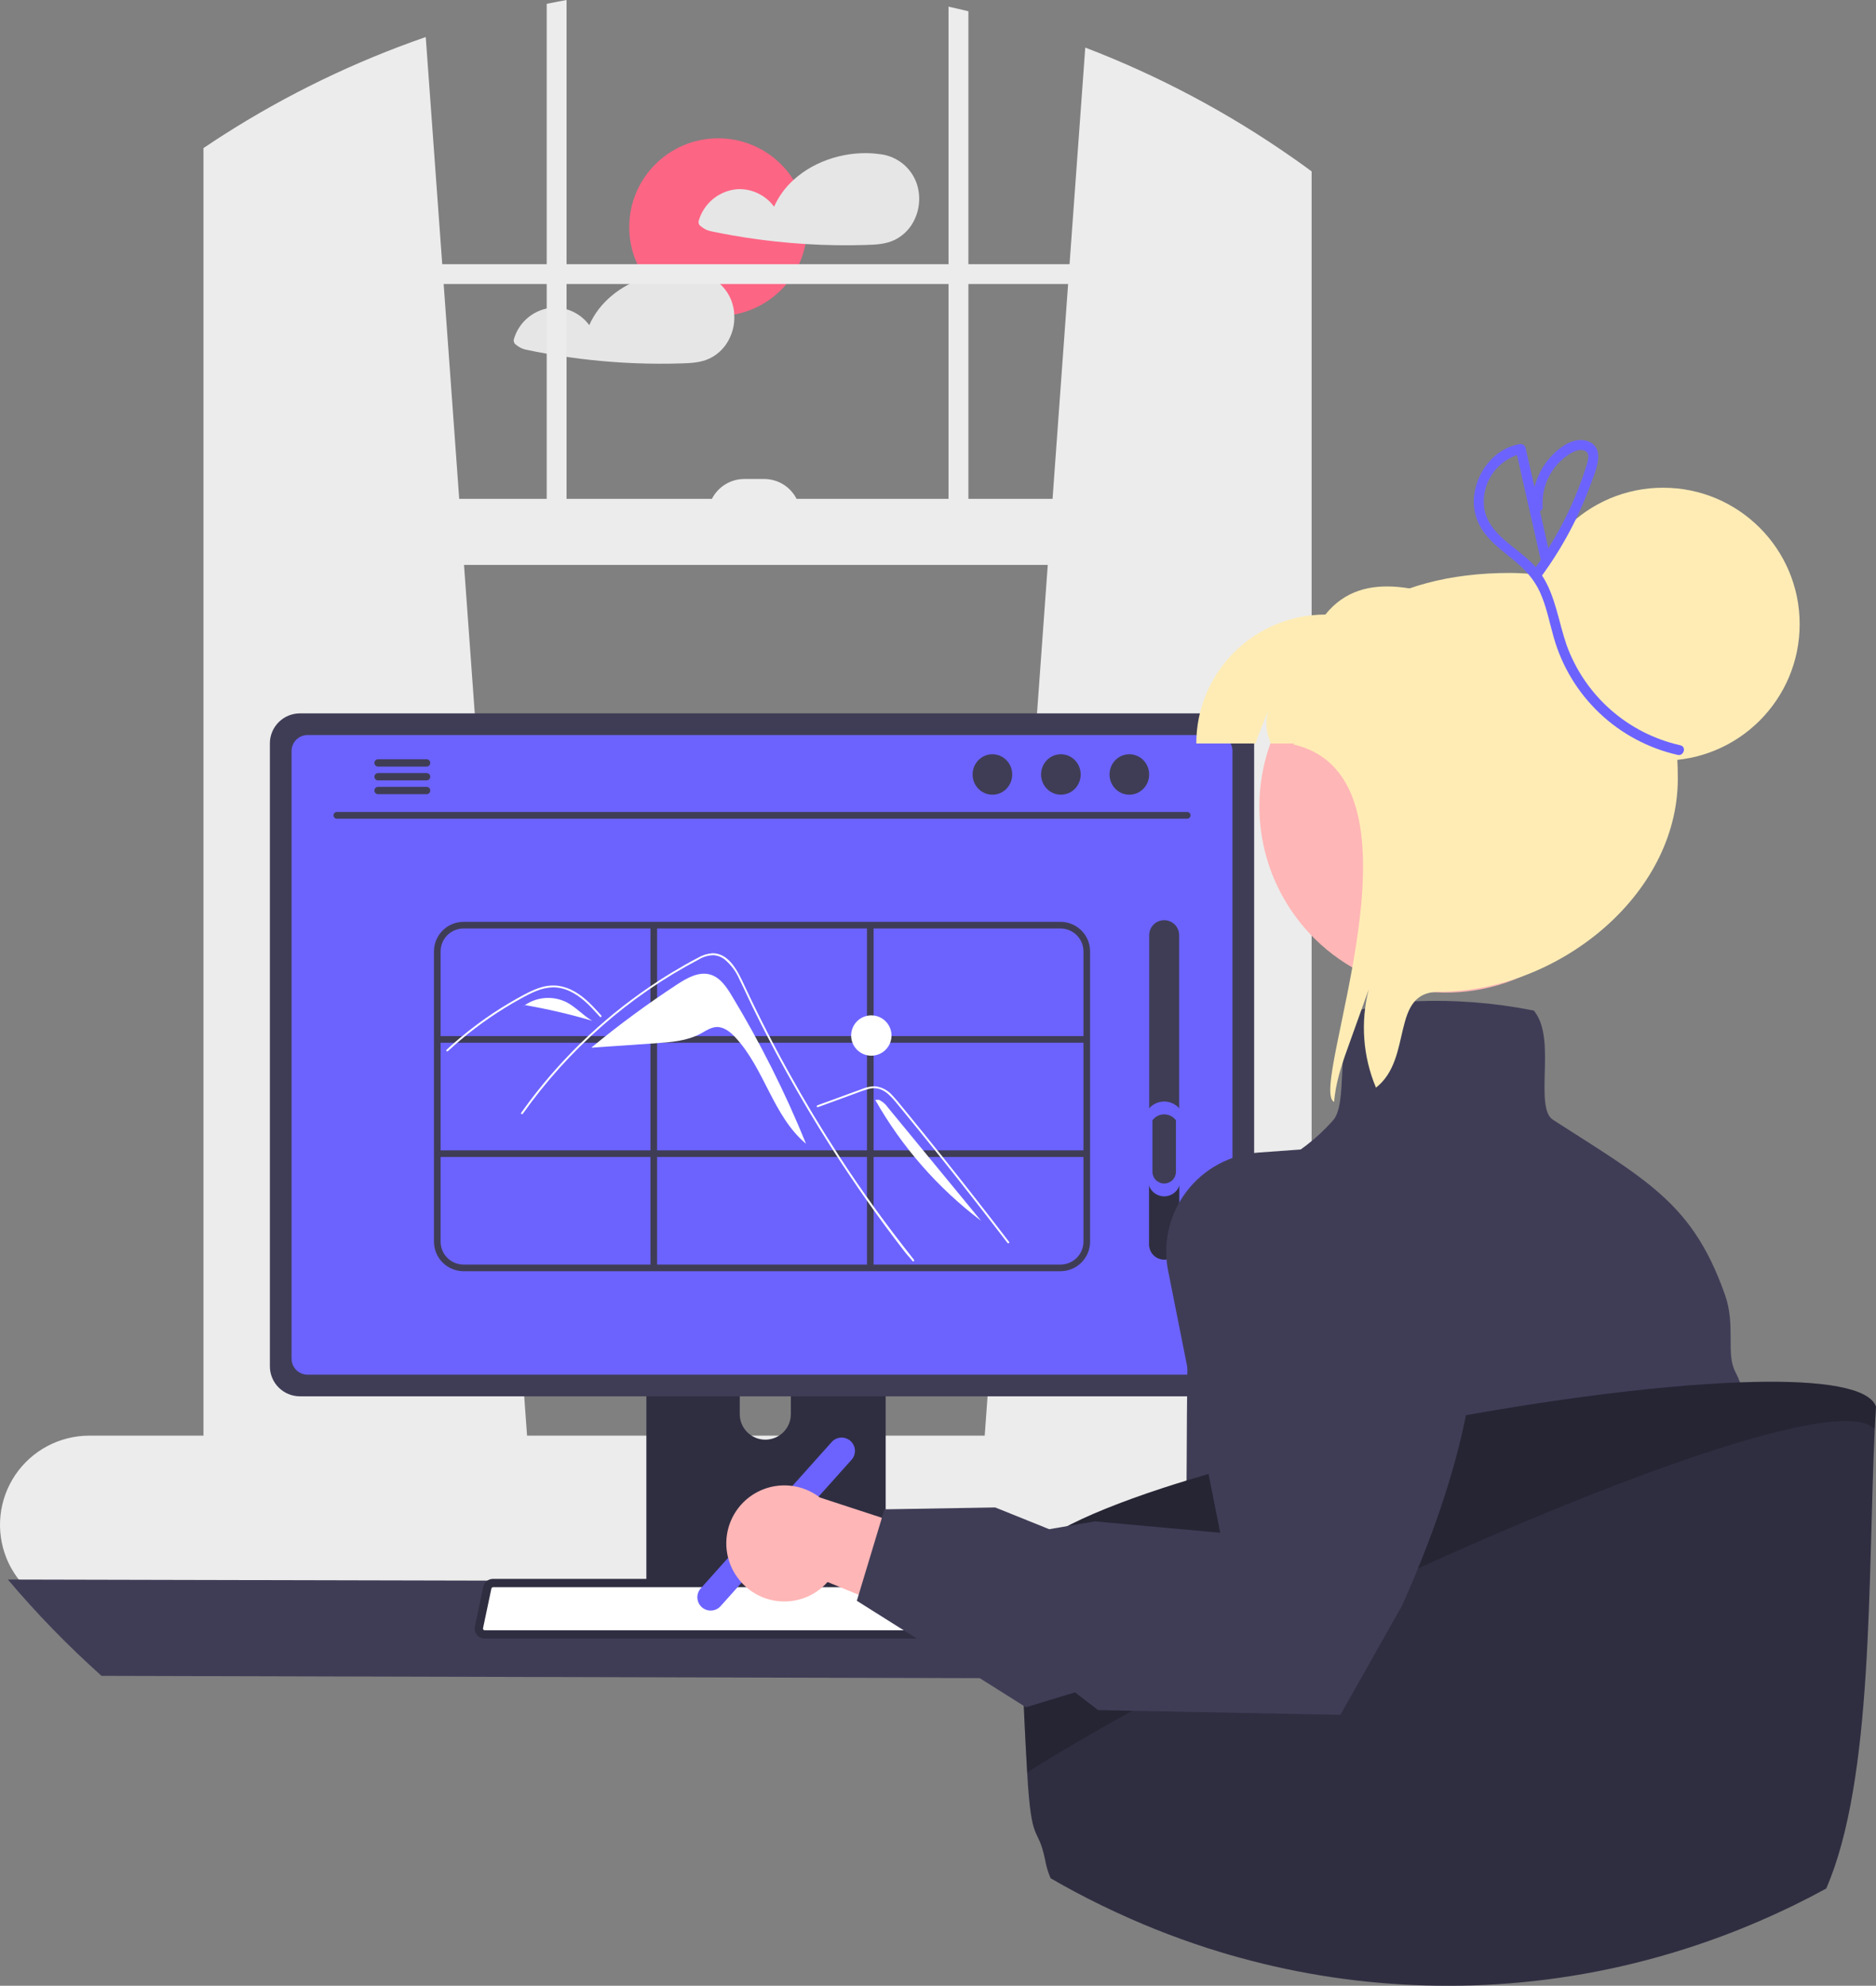 <svg width="409" height="433" viewBox="0 0 409 433" fill="none" xmlns="http://www.w3.org/2000/svg">
<rect x="0" y="0" width="409" height="433" fill="#808080" stroke="none"/>
<g clip-path="url(#clip0_807_164)">
<path d="M156.573 68.9C167.281 68.9 175.962 60.227 175.962 49.528C175.962 38.829 167.281 30.156 156.573 30.156C145.864 30.156 137.184 38.829 137.184 49.528C137.184 60.227 145.864 68.9 156.573 68.9Z" fill="#FD6584"/>
<path d="M199.967 40.355C199.42 38.564 198.361 36.971 196.92 35.774C195.478 34.576 193.718 33.826 191.856 33.615C191.812 33.611 191.768 33.611 191.725 33.615C191.673 33.599 191.619 33.587 191.565 33.579C185.073 32.737 177.855 34.783 172.997 39.238C171.194 40.865 169.751 42.853 168.763 45.071C167.863 43.842 166.676 42.851 165.306 42.184C163.935 41.516 162.423 41.192 160.899 41.24C158.934 41.37 157.057 42.102 155.523 43.337C153.99 44.572 152.875 46.249 152.33 48.14C152.27 48.371 152.287 48.615 152.377 48.836C152.467 49.057 152.627 49.243 152.831 49.366C153.415 49.865 154.11 50.218 154.857 50.396C156.462 50.737 158.082 51.049 159.701 51.332C162.867 51.884 166.05 52.331 169.25 52.675C171.363 52.899 173.481 53.078 175.604 53.211C179.99 53.487 184.398 53.552 188.791 53.414C190.97 53.342 193.061 53.269 195.051 52.312C196.501 51.599 197.739 50.522 198.645 49.185C199.498 47.899 200.058 46.442 200.286 44.916C200.515 43.391 200.406 41.834 199.967 40.355Z" fill="#E6E6E6"/>
<path d="M160.079 68.578C160.042 67.766 159.905 66.962 159.672 66.184C159.123 64.392 158.062 62.8 156.62 61.603C155.177 60.406 153.417 59.655 151.554 59.444C151.512 59.44 151.471 59.44 151.43 59.444C151.375 59.428 151.319 59.416 151.263 59.407C147.67 58.968 144.024 59.342 140.596 60.503C135.324 62.266 130.698 65.821 128.469 70.899C127.567 69.67 126.379 68.678 125.008 68.011C123.636 67.343 122.122 67.02 120.597 67.069C118.632 67.198 116.755 67.931 115.221 69.165C113.688 70.4 112.573 72.077 112.028 73.968C111.972 74.199 111.99 74.442 112.08 74.663C112.17 74.883 112.327 75.069 112.529 75.195C113.114 75.692 113.808 76.045 114.555 76.225C116.167 76.566 117.78 76.878 119.406 77.161C122.572 77.712 125.753 78.159 128.948 78.503C135.439 79.199 141.971 79.446 148.496 79.243C150.668 79.17 152.766 79.098 154.756 78.14C156.204 77.427 157.44 76.35 158.343 75.013C159.616 73.118 160.226 70.855 160.079 68.578Z" fill="#E6E6E6"/>
<path d="M303.632 313.045H285.957V37.371C284.766 36.493 283.568 35.623 282.355 34.774C282.116 34.607 281.876 34.44 281.636 34.273C267.657 24.504 252.535 16.478 236.607 10.375L233.179 57.606L233.179 57.609H211.126V2.459C209.688 2.104 208.25 1.77 206.798 1.458V57.609H123.521V0C122.076 0.268 120.631 0.544 119.193 0.842V57.609H96.413L96.413 57.606L92.819 8.075C77.317 13.443 62.503 20.617 48.682 29.449C48.203 29.753 47.724 30.058 47.244 30.377C46.279 31.001 45.313 31.64 44.361 32.285V313.045H19.476C16.292 313.043 13.156 313.822 10.343 315.312C7.531 316.803 5.127 318.96 3.343 321.595C1.559 324.229 0.449 327.261 0.11 330.424C-0.228 333.587 0.215 336.785 1.401 339.737C1.757 340.629 2.182 341.493 2.672 342.32C3.305 343.398 4.039 344.414 4.865 345.352C6.69 347.43 8.937 349.094 11.456 350.233C13.976 351.373 16.71 351.962 19.476 351.962H303.632C308.797 351.962 313.751 349.912 317.403 346.263C321.056 342.613 323.108 337.664 323.108 332.504C323.108 327.343 321.056 322.394 317.403 318.744C313.751 315.095 308.797 313.045 303.632 313.045ZM228.43 123.18L214.684 313.045H114.908L101.162 123.18H228.43ZM232.867 61.932L229.476 108.768H211.126V61.932H232.867ZM206.798 61.932V108.768H173.661C172.997 107.468 171.987 106.375 170.741 105.612C169.495 104.849 168.062 104.445 166.601 104.445H162.273C160.812 104.445 159.379 104.849 158.133 105.612C156.887 106.375 155.877 107.468 155.213 108.768H123.521V61.932H206.798ZM119.193 108.768H100.116L96.725 61.932H119.193V108.768Z" fill="#ECECEC"/>
<path d="M1.719 344.421C8.027 351.889 14.85 358.908 22.139 365.425L297.777 366.151C305.065 359.633 311.888 352.615 318.196 345.147L1.719 344.421Z" fill="#3F3D56"/>
<path d="M140.918 274.184V348.593H193.093V274.184C193.094 273.649 192.923 273.128 192.605 272.697C192.288 272.266 191.84 271.948 191.328 271.79C191.087 271.71 190.835 271.671 190.58 271.674H143.438C143.107 271.673 142.78 271.738 142.474 271.864C142.169 271.989 141.891 272.174 141.657 272.407C141.423 272.64 141.237 272.917 141.111 273.222C140.984 273.527 140.918 273.854 140.918 274.184ZM161.28 299.751C161.294 298.285 161.886 296.883 162.929 295.85C163.972 294.818 165.381 294.239 166.849 294.239C168.318 294.239 169.726 294.818 170.769 295.85C171.812 296.883 172.405 298.285 172.419 299.751V308.385C172.412 309.856 171.821 311.264 170.778 312.302C169.734 313.339 168.322 313.921 166.849 313.921C165.377 313.921 163.965 313.339 162.921 312.302C161.877 311.264 161.287 309.856 161.28 308.385V299.751Z" fill="#2F2E41"/>
<path d="M140.758 346.213V353.389C140.759 353.76 140.907 354.117 141.169 354.38C141.432 354.644 141.787 354.793 142.159 354.796H191.851C192.223 354.794 192.58 354.645 192.842 354.381C193.105 354.118 193.252 353.761 193.252 353.389V346.213H140.758Z" fill="#3F3D56"/>
<path d="M58.84 162.078V297.938C58.841 299.669 59.53 301.329 60.756 302.553C61.981 303.778 63.642 304.466 65.375 304.467H266.886C268.619 304.466 270.281 303.778 271.506 302.553C272.732 301.329 273.421 299.669 273.422 297.938V162.078C273.418 160.348 272.728 158.69 271.503 157.468C270.278 156.245 268.618 155.557 266.886 155.555H65.375C63.644 155.558 61.984 156.245 60.759 157.468C59.534 158.69 58.844 160.348 58.84 162.078Z" fill="#3F3D56"/>
<path d="M63.566 163.768V296.262C63.568 297.187 63.937 298.073 64.591 298.728C65.246 299.382 66.133 299.75 67.059 299.751H265.208C266.134 299.75 267.022 299.382 267.676 298.728C268.331 298.073 268.7 297.187 268.701 296.262V163.768C268.701 162.842 268.333 161.954 267.678 161.298C267.024 160.642 266.135 160.273 265.208 160.271H67.059C66.132 160.273 65.244 160.642 64.589 161.298C63.934 161.954 63.566 162.842 63.566 163.768Z" fill="#6C63FF"/>
<path d="M103.97 356.487C104.172 356.739 104.428 356.943 104.72 357.082C105.012 357.222 105.331 357.294 105.655 357.292H223.541C223.863 357.292 224.181 357.219 224.472 357.081C224.763 356.942 225.02 356.74 225.223 356.49C225.426 356.24 225.571 355.947 225.646 355.634C225.722 355.321 225.727 354.995 225.661 354.68L223.831 345.996C223.755 345.642 223.592 345.312 223.356 345.037C223.12 344.762 222.819 344.55 222.48 344.421C222.235 344.325 221.974 344.276 221.711 344.276H107.478C107.214 344.276 106.953 344.325 106.708 344.421C106.369 344.55 106.068 344.762 105.832 345.037C105.596 345.312 105.433 345.642 105.357 345.996L103.527 354.68C103.462 354.995 103.468 355.321 103.545 355.633C103.621 355.946 103.767 356.237 103.97 356.487Z" fill="#2F2E41"/>
<path d="M107.479 346.09C107.443 346.09 107.408 346.096 107.374 346.109C107.316 346.128 107.264 346.162 107.223 346.207C107.181 346.251 107.152 346.306 107.136 346.365L105.305 355.054C105.295 355.104 105.297 355.156 105.31 355.205C105.322 355.255 105.346 355.301 105.379 355.341L105.387 355.351C105.419 355.392 105.459 355.425 105.506 355.447C105.553 355.469 105.605 355.48 105.656 355.478H223.542C223.594 355.479 223.645 355.468 223.691 355.446C223.738 355.424 223.779 355.391 223.811 355.351C223.845 355.313 223.87 355.266 223.884 355.216C223.897 355.166 223.898 355.114 223.888 355.063L222.056 346.369C222.043 346.312 222.016 346.259 221.977 346.215C221.939 346.171 221.89 346.137 221.836 346.116C221.797 346.099 221.755 346.091 221.712 346.09H107.479Z" fill="white"/>
<path d="M73.43 178.523H258.837C259.03 178.518 259.213 178.439 259.348 178.301C259.483 178.163 259.558 177.979 259.558 177.786C259.558 177.593 259.483 177.408 259.348 177.271C259.213 177.133 259.03 177.054 258.837 177.049H73.43C73.237 177.054 73.054 177.133 72.919 177.271C72.784 177.408 72.709 177.593 72.709 177.786C72.709 177.979 72.784 178.163 72.919 178.301C73.054 178.439 73.237 178.518 73.43 178.523Z" fill="#3F3D56"/>
<path d="M246.217 173.288C248.604 173.288 250.538 171.312 250.538 168.875C250.538 166.437 248.604 164.462 246.217 164.462C243.831 164.462 241.896 166.437 241.896 168.875C241.896 171.312 243.831 173.288 246.217 173.288Z" fill="#3F3D56"/>
<path d="M231.29 173.288C233.676 173.288 235.611 171.312 235.611 168.875C235.611 166.437 233.676 164.462 231.29 164.462C228.903 164.462 226.969 166.437 226.969 168.875C226.969 171.312 228.903 173.288 231.29 173.288Z" fill="#3F3D56"/>
<path d="M216.362 173.288C218.748 173.288 220.683 171.312 220.683 168.875C220.683 166.437 218.748 164.462 216.362 164.462C213.976 164.462 212.041 166.437 212.041 168.875C212.041 171.312 213.976 173.288 216.362 173.288Z" fill="#3F3D56"/>
<path d="M81.627 166.358C81.626 166.463 81.647 166.566 81.686 166.662C81.726 166.759 81.784 166.847 81.857 166.921C81.931 166.995 82.018 167.054 82.115 167.094C82.211 167.135 82.314 167.156 82.418 167.156H93.02C93.23 167.151 93.429 167.065 93.576 166.915C93.722 166.765 93.805 166.564 93.805 166.355C93.805 166.145 93.722 165.944 93.576 165.794C93.429 165.644 93.23 165.558 93.02 165.553H82.418C82.207 165.555 82.005 165.642 81.856 165.792C81.708 165.943 81.626 166.147 81.627 166.358Z" fill="#3F3D56"/>
<path d="M81.627 169.369C81.626 169.473 81.647 169.577 81.686 169.673C81.726 169.77 81.784 169.858 81.857 169.932C81.931 170.006 82.018 170.065 82.114 170.105C82.211 170.146 82.314 170.167 82.418 170.167H93.02C93.23 170.162 93.43 170.076 93.577 169.926C93.723 169.776 93.805 169.575 93.805 169.365C93.805 169.156 93.723 168.955 93.577 168.805C93.43 168.655 93.23 168.568 93.02 168.564H82.418C82.207 168.566 82.005 168.652 81.856 168.803C81.708 168.954 81.626 169.158 81.627 169.369Z" fill="#3F3D56"/>
<path d="M81.627 172.373C81.626 172.584 81.708 172.788 81.856 172.939C82.005 173.089 82.207 173.176 82.418 173.178H93.02C93.23 173.173 93.429 173.087 93.576 172.937C93.722 172.787 93.805 172.586 93.805 172.376C93.805 172.167 93.722 171.966 93.576 171.816C93.429 171.666 93.23 171.58 93.02 171.575H82.418C82.314 171.575 82.211 171.596 82.114 171.637C82.018 171.677 81.931 171.736 81.857 171.81C81.784 171.884 81.726 171.972 81.686 172.068C81.647 172.165 81.626 172.268 81.627 172.373Z" fill="#3F3D56"/>
<path d="M231.213 201.009H101.057C99.347 201.011 97.708 201.691 96.499 202.899C95.29 204.107 94.609 205.745 94.607 207.453V270.744C94.609 272.453 95.289 274.091 96.499 275.299C97.707 276.507 99.347 277.186 101.057 277.188H231.213C232.923 277.186 234.562 276.507 235.771 275.299C236.98 274.091 237.66 272.453 237.662 270.744V207.453C237.66 205.745 236.98 204.107 235.771 202.899C234.562 201.691 232.923 201.011 231.213 201.009ZM236.21 207.453V225.918H190.461V202.46H231.213C232.538 202.462 233.808 202.988 234.745 203.924C235.681 204.86 236.208 206.129 236.21 207.453ZM143.261 250.828V227.369H189.009V250.828H143.261ZM189.009 252.279V275.737H143.261V252.279H189.009ZM141.808 250.828H96.06V227.369H141.808V250.828ZM143.261 225.918V202.46H189.009V225.918H143.261ZM190.461 227.369H236.21V250.828H190.461V227.369ZM101.057 202.46H141.808V225.918H96.06V207.453C96.061 206.129 96.588 204.86 97.525 203.924C98.462 202.988 99.732 202.462 101.057 202.46ZM96.06 270.744V252.279H141.808V275.737H101.057C99.732 275.736 98.462 275.209 97.525 274.273C96.588 273.337 96.061 272.068 96.06 270.744ZM231.213 275.737H190.461V252.279H236.21V270.744C236.208 272.068 235.682 273.337 234.745 274.273C233.808 275.209 232.538 275.736 231.213 275.737Z" fill="#3F3D56"/>
<path d="M159.519 217.078C158.364 215.17 156.995 213.132 154.852 212.509C152.369 211.787 149.82 213.221 147.657 214.635C141.188 218.867 134.959 223.452 128.998 228.371L129.005 228.445L142.928 227.485C146.281 227.254 149.75 226.991 152.713 225.406C153.837 224.805 154.934 224.002 156.208 223.946C157.791 223.876 159.171 224.981 160.256 226.135C166.673 232.962 168.53 243.402 175.729 249.4C171.189 238.215 165.769 227.407 159.519 217.078Z" fill="white"/>
<path d="M198.962 274.982C198.252 274.087 197.962 273.877 197.262 272.974C191.563 265.609 186.206 257.996 181.192 250.134C177.786 244.795 174.549 239.352 171.481 233.808C170.02 231.172 168.599 228.515 167.219 225.838C166.147 223.762 165.1 221.673 164.076 219.573C163.784 218.973 163.499 218.37 163.216 217.766C162.549 216.345 161.895 214.917 161.192 213.516C160.466 211.833 159.354 210.345 157.946 209.171C157.277 208.662 156.477 208.355 155.639 208.284C154.46 208.29 153.304 208.621 152.3 209.24C144.696 213.233 137.599 218.123 131.16 223.804C124.711 229.463 118.947 235.856 113.985 242.852C113.833 243.069 113.474 242.862 113.627 242.644C114.23 241.792 114.846 240.948 115.473 240.114C123.273 229.75 132.836 220.838 143.726 213.785C145.558 212.598 147.425 211.468 149.326 210.393C150.284 209.851 151.246 209.315 152.225 208.813C153.163 208.264 154.215 207.938 155.3 207.862C159.03 207.804 160.962 212.025 162.289 214.865C162.705 215.759 163.127 216.65 163.555 217.538C165.168 220.911 166.845 224.252 168.583 227.563C169.655 229.608 170.752 231.64 171.871 233.66C175.356 239.952 179.06 246.116 182.983 252.152C188.179 260.148 193.335 267.212 199.255 274.69C199.418 274.897 199.126 275.192 198.962 274.982Z" fill="white"/>
<path d="M130.792 221.72C130.575 221.479 130.36 221.237 130.142 220.996C128.421 219.095 126.576 217.217 124.213 216.127C123.087 215.591 121.857 215.306 120.61 215.292C119.323 215.328 118.054 215.604 116.868 216.108C116.305 216.332 115.754 216.588 115.212 216.859C114.592 217.171 113.983 217.503 113.377 217.839C112.239 218.468 111.116 219.124 110.008 219.808C107.803 221.17 105.667 222.635 103.601 224.205C102.529 225.018 101.48 225.859 100.453 226.726C99.497 227.532 98.561 228.359 97.645 229.208C97.449 229.388 97.156 229.096 97.352 228.915C97.594 228.69 97.838 228.467 98.082 228.246C98.773 227.623 99.474 227.011 100.186 226.412C101.486 225.316 102.818 224.263 104.185 223.253C106.309 221.68 108.507 220.214 110.778 218.855C111.913 218.177 113.064 217.526 114.23 216.905C114.582 216.717 114.938 216.534 115.299 216.36C116.116 215.948 116.966 215.602 117.839 215.327C119.076 214.927 120.385 214.799 121.676 214.95C122.922 215.131 124.123 215.547 125.216 216.174C127.535 217.469 129.334 219.472 131.085 221.427C131.261 221.625 130.97 221.919 130.792 221.72Z" fill="white"/>
<path d="M178.315 241.417L183.873 239.386L186.633 238.378C187.524 238.019 188.434 237.707 189.357 237.441C190.165 237.21 191.022 237.221 191.823 237.472C192.538 237.736 193.192 238.141 193.747 238.663C194.313 239.185 194.841 239.747 195.324 240.346C195.925 241.068 196.517 241.797 197.111 242.523C199.565 245.522 202.003 248.533 204.425 251.557C206.847 254.582 209.253 257.619 211.642 260.669C214.037 263.727 216.416 266.797 218.778 269.88C219.068 270.258 219.357 270.636 219.646 271.014C219.805 271.223 220.165 271.017 220.003 270.805C217.624 267.691 215.227 264.589 212.814 261.501C210.396 258.405 207.96 255.322 205.508 252.252C203.055 249.183 200.587 246.126 198.101 243.083C197.482 242.325 196.862 241.568 196.241 240.811C195.717 240.173 195.199 239.528 194.624 238.934C194.134 238.345 193.534 237.858 192.856 237.501C192.178 237.144 191.436 236.925 190.673 236.855C189.749 236.887 188.838 237.087 187.985 237.445C187.056 237.781 186.129 238.123 185.201 238.462L179.605 240.507L178.205 241.018C177.957 241.109 178.064 241.509 178.315 241.417Z" fill="white"/>
<path d="M123.48 218.519C122.052 217.816 120.462 217.505 118.874 217.618C117.286 217.732 115.757 218.265 114.443 219.164C119.394 220.018 124.29 221.159 129.108 222.584C127.107 221.413 125.542 219.578 123.48 218.519Z" fill="white"/>
<path d="M114.417 219.159L113.873 219.601C114.057 219.446 114.248 219.301 114.445 219.164L114.417 219.159Z" fill="white"/>
<path d="M193.537 241.438C193.051 240.721 192.373 240.156 191.58 239.805L190.816 239.836C196.632 250.103 204.487 259.075 213.899 266.201L193.537 241.438Z" fill="white"/>
<path d="M189.962 230.196C192.392 230.196 194.362 228.228 194.362 225.8C194.362 223.372 192.392 221.404 189.962 221.404C187.532 221.404 185.562 223.372 185.562 225.8C185.562 228.228 187.532 230.196 189.962 230.196Z" fill="white"/>
<path d="M253.811 274.649C254.677 274.648 255.507 274.303 256.12 273.691C256.733 273.079 257.077 272.25 257.078 271.384V203.911C257.078 203.045 256.734 202.215 256.121 201.603C255.509 200.99 254.677 200.646 253.811 200.646C252.944 200.646 252.113 200.99 251.5 201.603C250.887 202.215 250.543 203.045 250.543 203.911V271.384C250.544 272.25 250.889 273.079 251.502 273.691C252.114 274.303 252.944 274.648 253.811 274.649Z" fill="#3F3D56"/>
<path d="M253.811 274.649C254.677 274.648 255.507 274.303 256.12 273.691C256.733 273.079 257.077 272.25 257.078 271.384V257.077C256.702 256.564 256.21 256.147 255.642 255.86C255.075 255.573 254.447 255.423 253.811 255.423C253.174 255.423 252.547 255.573 251.979 255.86C251.411 256.147 250.919 256.564 250.543 257.077V271.384C250.544 272.25 250.889 273.079 251.502 273.691C252.114 274.303 252.944 274.648 253.811 274.649Z" fill="#2F2E41"/>
<path d="M253.811 260.864C254.743 260.863 255.636 260.493 256.295 259.834C256.954 259.176 257.324 258.284 257.326 257.353V241.966C256.921 241.415 256.392 240.966 255.781 240.657C255.171 240.348 254.496 240.187 253.811 240.187C253.127 240.187 252.452 240.348 251.841 240.657C251.231 240.966 250.702 241.415 250.297 241.966V257.353C250.298 258.284 250.669 259.176 251.328 259.834C251.987 260.493 252.88 260.863 253.811 260.864Z" fill="#6C63FF"/>
<path d="M253.811 258.066C254.491 258.065 255.142 257.795 255.623 257.315C256.103 256.835 256.374 256.184 256.375 255.505V244.282C256.079 243.88 255.694 243.553 255.248 243.328C254.803 243.102 254.311 242.985 253.811 242.985C253.312 242.985 252.82 243.102 252.375 243.328C251.929 243.553 251.543 243.88 251.248 244.282V255.505C251.249 256.184 251.519 256.835 252 257.315C252.48 257.795 253.132 258.065 253.811 258.066Z" fill="#3F3D56"/>
<path d="M153.003 350.45C152.429 349.936 152.083 349.217 152.04 348.448C151.997 347.68 152.26 346.926 152.773 346.352L181.323 314.435C181.577 314.151 181.885 313.92 182.228 313.755C182.572 313.589 182.945 313.493 183.326 313.472C183.706 313.45 184.088 313.504 184.448 313.63C184.808 313.756 185.14 313.951 185.424 314.205C185.708 314.459 185.94 314.767 186.105 315.11C186.271 315.454 186.367 315.826 186.388 316.207C186.41 316.587 186.356 316.968 186.23 317.328C186.104 317.688 185.908 318.019 185.654 318.303L157.104 350.22C156.591 350.793 155.87 351.139 155.101 351.182C154.332 351.225 153.578 350.962 153.003 350.45Z" fill="#6C63FF"/>
<path d="M389.841 402.999C389.841 408.288 388.592 412.337 388.745 415.572C380.18 419.307 371.374 422.463 362.385 425.019C361.368 425.309 360.352 425.584 359.328 425.86C353.787 408.912 348.239 393.393 346.054 391.746C341.05 387.996 338.545 403.514 338.545 399.763C338.545 396.012 341.05 396.012 334.798 391.014C328.538 386.015 332.293 363.517 332.293 363.517L323.535 341.018L333.331 305.134L346.054 258.52H358.565C358.565 258.52 358.936 258.789 359.553 259.289C362.683 261.843 372.123 270.375 371.077 279.77C370.765 282.571 371.462 290.711 372.675 301.55C376.364 334.278 384.838 369.858 384.838 379.246C384.838 391.746 389.841 395.497 389.841 402.999Z" fill="#E6E6E6"/>
<path d="M379.351 301.428C379.336 301.392 379.329 301.363 379.315 301.334C379.034 300.579 378.707 299.842 378.334 299.128C376.221 295.159 378.458 289.065 376.076 282.332C372.227 271.421 367.536 264.985 360.659 259.217C360.456 259.043 360.253 258.876 360.042 258.702L360.035 258.695C355.446 254.93 349.912 251.411 343.043 247.029C341.612 246.115 340.116 245.164 338.562 244.163C336.558 242.879 336.667 238.598 336.783 234.071C336.914 229.043 337.052 223.834 334.583 220.584L334.423 220.373L334.169 220.308C325.704 218.635 317.07 217.97 308.448 218.327H308.441C304.78 218.463 301.145 218.996 297.599 219.916C297.338 219.989 297.076 220.061 296.822 220.148C296.626 220.199 296.43 220.265 296.234 220.33L296.074 220.388L295.951 220.504C293.562 222.891 293.01 227.171 292.748 231.633V231.641C292.698 232.453 292.654 233.266 292.618 234.078C292.414 238.417 292.226 242.516 290.628 244.294C287.065 248.327 282.757 251.638 277.942 254.045C270.44 257.745 264.508 257.629 264.421 257.629L263.731 257.607L263.665 258.289C258.684 267.771 258.873 292.236 258.72 318.434C258.713 319.892 258.703 321.358 258.691 322.831C258.604 335.034 258.372 347.447 257.457 358.758C257.057 363.619 256.542 368.27 255.852 372.615C252.497 393.779 237.298 376.207 230.029 390.289C230.268 391.674 230.67 393.025 231.227 394.316C232.063 394.809 232.919 395.288 233.769 395.767C237.538 397.863 241.377 399.82 245.286 401.636C245.504 401.738 245.722 401.839 245.94 401.933C253.11 405.248 260.5 408.065 268.059 410.364C269.533 410.814 271.007 411.242 272.496 411.648C285.664 415.28 299.223 417.309 312.878 417.692C312.933 417.685 312.989 417.683 313.045 417.684C329.194 417.238 345.237 414.928 360.855 410.799C361.073 410.741 361.291 410.683 361.509 410.625C362.533 410.349 363.55 410.074 364.566 409.784C373.555 407.228 382.361 404.072 390.926 400.337C390.935 400.656 390.966 400.974 391.02 401.288C391.028 401.39 391.042 401.492 391.064 401.592C391.079 401.476 391.093 401.36 391.1 401.244C391.144 400.903 391.18 400.555 391.216 400.207C395.661 356.908 386.431 320.146 379.351 301.428Z" fill="#3F3D56"/>
<path d="M279.551 195.309C283.983 203.406 291.043 209.754 299.569 213.307C308.094 216.859 317.576 217.406 326.454 214.855C335.331 212.305 343.075 206.809 348.409 199.275C353.743 191.74 356.35 182.615 355.8 173.402C355.25 164.19 351.576 155.439 345.383 148.591C339.19 141.743 330.848 137.207 321.73 135.729C312.612 134.25 303.262 135.919 295.22 140.459C287.178 144.999 280.923 152.14 277.485 160.706C277.299 161.171 277.132 161.636 276.964 162.12C275.021 167.52 274.247 173.27 274.693 178.992C275.139 184.713 276.795 190.274 279.551 195.309Z" fill="#FFB6B6"/>
<path d="M273.707 162.12C275.457 157.23 274.694 159.777 276.462 154.905C275.308 159.219 277.132 161.636 276.964 162.12H325.369V134.007C311.188 128.391 297.323 123.613 288.949 134.007C281.486 134.007 274.329 136.969 269.052 142.241C263.776 147.513 260.811 154.664 260.811 162.12H273.707Z" fill="#FFECB5"/>
<path d="M290.866 240.267C290.903 239.747 290.959 239.208 291.034 238.687C291.555 234.857 292.857 231.175 294.179 227.531C295.574 223.608 296.989 219.666 298.403 215.743C296.582 222.864 297.137 230.385 299.985 237.162C308.155 230.803 303 216.263 313.682 216.263C339.364 216.263 365.79 195.457 365.79 169.78C365.79 144.121 354.773 124.933 329.091 124.933C303.391 124.933 282.547 136.684 282.045 162.343C313.682 169.78 284.892 237.664 290.866 240.267Z" fill="#FFECB5"/>
<path d="M362.581 165.847C379.026 165.847 392.357 152.528 392.357 136.098C392.357 119.668 379.026 106.349 362.581 106.349C346.136 106.349 332.805 119.668 332.805 136.098C332.805 152.528 346.136 165.847 362.581 165.847Z" fill="#FFECB5"/>
<path d="M409 306.71C408.898 308.24 408.809 309.87 408.731 311.6C407.192 344.168 408.521 388.011 398.144 411.8C395.82 413.07 393.472 414.284 391.1 415.443C391.005 415.486 390.918 415.53 390.838 415.573C390.199 415.885 389.56 416.19 388.921 416.48C388.898 416.5 388.871 416.515 388.841 416.524C381.824 419.836 374.592 422.675 367.194 425.019C366.287 425.31 365.372 425.585 364.457 425.861C364.261 425.919 364.065 425.977 363.869 426.035C349.931 430.153 335.523 432.467 320.996 432.92C320.241 432.942 319.5 432.956 318.781 432.971C318.527 432.978 318.28 432.986 318.033 432.986C317.22 432.993 316.414 433 315.6 433C313.959 433 312.325 432.976 310.699 432.927C297.044 432.545 283.485 430.516 270.317 426.884C268.828 426.478 267.354 426.05 265.88 425.6C258.322 423.301 250.931 420.484 243.761 417.169C243.543 417.075 243.325 416.973 243.107 416.872C239.2 415.058 235.361 413.102 231.59 411.002C230.741 410.524 229.884 410.045 229.049 409.551C228.491 408.261 228.089 406.91 227.85 405.525C226.202 397.609 224.88 402.949 223.936 386.48C223.072 371.382 222.52 356.241 222.317 347.585C222.252 345.278 222.23 343.428 222.223 342.166C222.992 336.666 235.366 330.427 253.411 324.499C255.118 323.941 256.883 323.382 258.691 322.831C263.571 321.329 268.784 319.856 274.231 318.434C288.1 314.806 303.502 311.476 318.788 308.727C326.333 307.377 333.849 306.166 341.147 305.135C353.949 303.321 366.062 302.066 376.424 301.551C377.419 301.5 378.392 301.457 379.35 301.428C380.382 301.384 381.391 301.355 382.379 301.334C397.309 301.007 407.504 302.56 409 306.71Z" fill="#2F2E41"/>
<path opacity="0.2" d="M409 306.71C408.898 308.24 408.809 309.87 408.731 311.6C397.418 299.425 275.538 353.81 223.936 386.48C223.072 371.382 222.52 356.24 222.317 347.585C222.252 345.278 222.23 343.428 222.223 342.165C222.992 336.666 235.366 330.427 253.412 324.499C255.118 323.941 256.883 323.382 258.691 322.83C263.571 321.329 268.784 319.856 274.231 318.434C288.1 314.806 303.502 311.476 318.788 308.726C326.333 307.377 333.849 306.165 341.147 305.135C353.949 303.321 366.062 302.066 376.424 301.551C377.419 301.5 378.392 301.457 379.351 301.428C380.382 301.384 381.391 301.355 382.379 301.333C397.309 301.007 407.504 302.56 409 306.71Z" fill="black"/>
<path d="M161.138 344.446C162.28 345.885 163.725 347.057 165.371 347.878C167.016 348.7 168.821 349.151 170.66 349.199C172.498 349.248 174.325 348.894 176.011 348.161C177.698 347.428 179.203 346.335 180.421 344.958L221.775 361.927L217.312 339.148L178.726 326.526C176.275 324.636 173.215 323.709 170.126 323.922C167.037 324.134 164.133 325.472 161.965 327.681C159.797 329.889 158.516 332.816 158.363 335.906C158.21 338.996 159.198 342.034 161.138 344.446Z" fill="#FFB6B6"/>
<path d="M298.698 249.591L298.471 249.568L274.356 251.317C271.294 251.539 268.315 252.409 265.615 253.869C262.916 255.33 260.558 257.347 258.699 259.787C257.835 260.918 257.087 262.133 256.466 263.413L256.46 263.417C254.381 267.667 253.755 272.48 254.676 277.12L266.03 334.22L238.712 331.741L228.741 333.443L216.973 328.7L192.827 329.11L192.268 330.959L187.202 347.736L186.805 349.054L223.676 372.268L234.366 369.019L239.402 372.884L239.643 372.89L249.63 373.087L292.218 373.922L303.859 353.316L305.678 350.086C319.198 319.825 322.534 298.7 321.476 284.147C320.921 276.457 319.142 270.612 316.988 266.207C310.327 252.595 299.167 249.706 298.698 249.591Z" fill="#3F3D56"/>
<path d="M366.346 162.51C360.699 161.242 355.464 158.57 351.126 154.742C346.788 150.914 343.487 146.054 341.53 140.612C339.783 135.549 339.124 129.99 336.191 125.485C340.659 119.356 344.241 112.629 346.833 105.503C347.836 102.744 350.186 97.737 346.203 96.219C343.029 95.01 339.424 97.928 337.543 100.231C336.113 101.975 335.088 104.015 334.541 106.202C333.892 103.34 333.244 100.478 332.595 97.615C332.512 97.341 332.327 97.109 332.077 96.967C331.828 96.825 331.533 96.785 331.255 96.855C325.938 97.761 322.082 102.68 321.412 107.86C321.047 110.528 321.654 113.237 323.123 115.494C324.831 118.09 327.332 119.951 329.712 121.886C332.243 123.943 334.389 126.134 335.75 129.143C337.164 132.27 337.801 135.692 338.739 138.975C340.52 145.282 343.971 150.991 348.727 155.503C353.484 160.014 359.37 163.16 365.767 164.609C367.133 164.907 367.717 162.809 366.346 162.51ZM336.321 110.479C336.15 107.745 336.873 105.03 338.381 102.742C339.136 101.582 340.082 100.558 341.179 99.714C342.22 98.92 343.754 97.868 345.13 98.16C346.915 98.538 346.197 100.529 345.818 101.729C345.317 103.313 344.768 104.879 344.168 106.429C343 109.439 341.644 112.373 340.109 115.213C339.312 116.692 338.46 118.139 337.57 119.562C336.957 116.857 336.343 114.151 335.73 111.445C335.923 111.375 336.087 111.241 336.194 111.065C336.301 110.89 336.346 110.683 336.321 110.479ZM323.599 110.912C323.242 108.44 323.759 105.921 325.06 103.788C326.361 101.655 328.365 100.041 330.728 99.224C332.457 106.852 334.186 114.479 335.915 122.107C335.558 122.633 335.19 123.151 334.821 123.668C334.724 123.557 334.636 123.443 334.535 123.333C330.908 119.39 324.584 116.702 323.599 110.912Z" fill="#6C63FF"/>
</g>
<defs>
<clipPath id="clip0_807_164">
<rect width="409" height="433" fill="white"/>
</clipPath>
</defs>
</svg>
